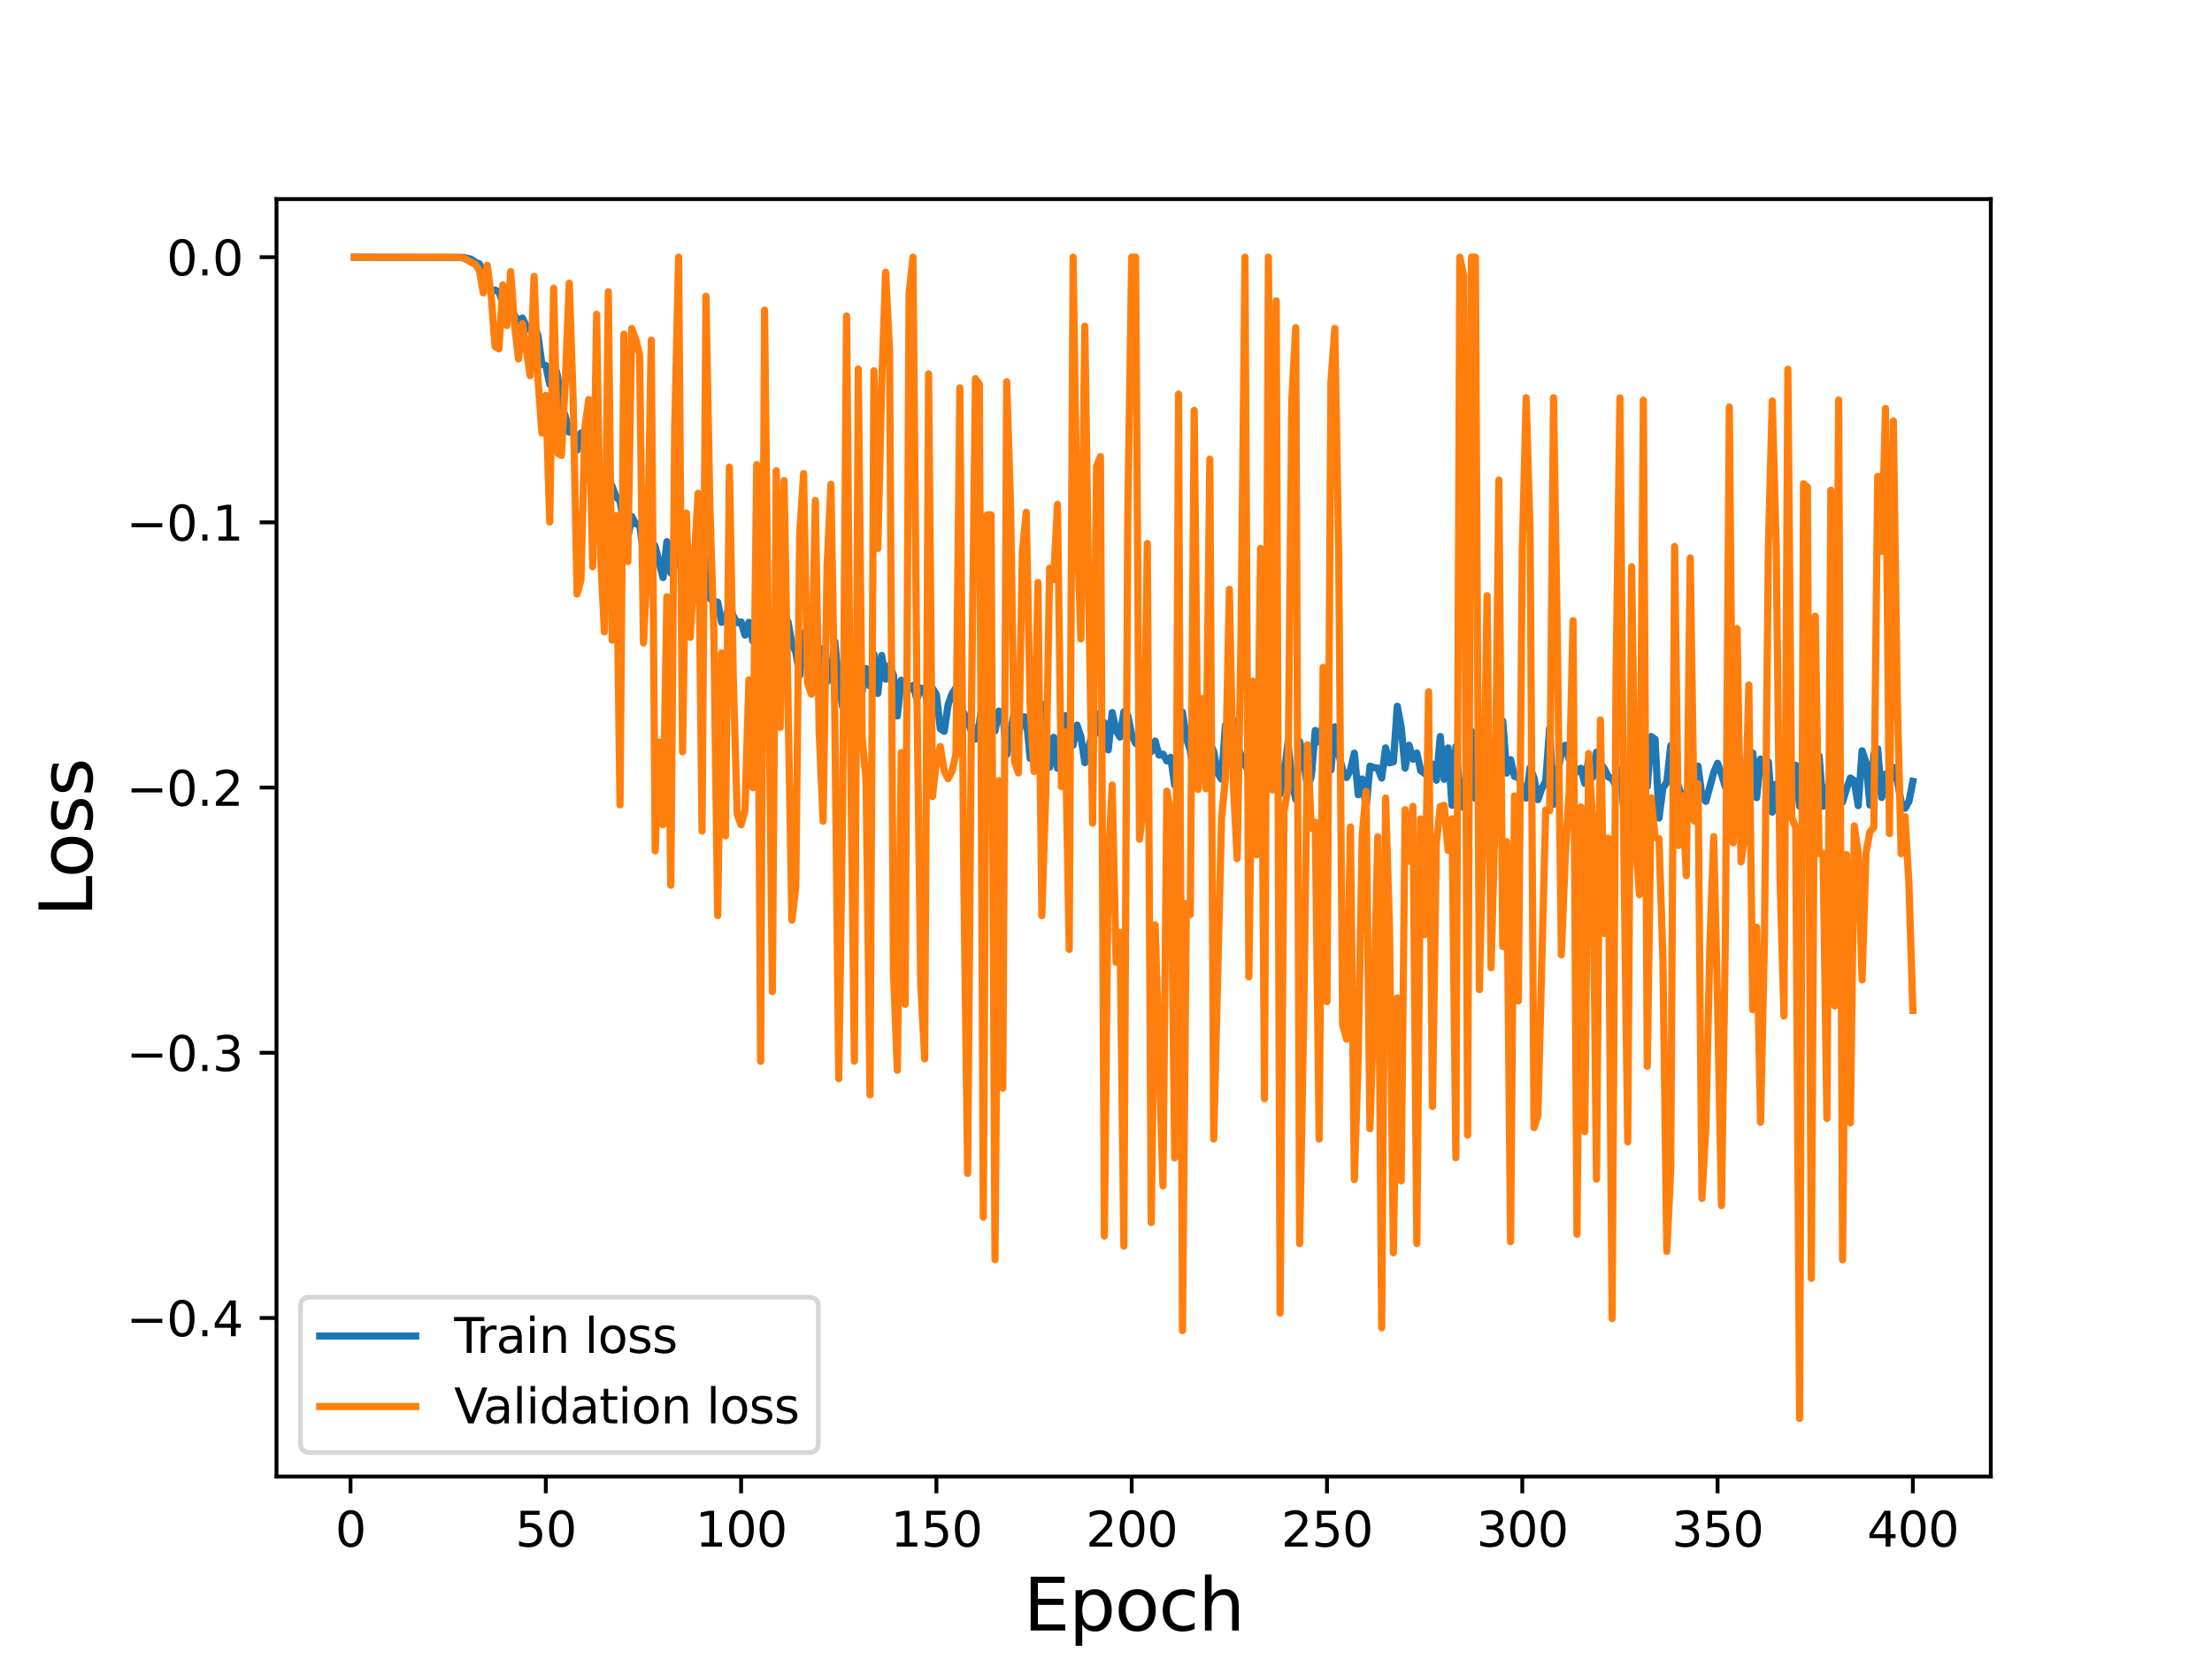 <?xml version="1.0" encoding="utf-8" standalone="no"?>
<!DOCTYPE svg PUBLIC "-//W3C//DTD SVG 1.1//EN"
  "http://www.w3.org/Graphics/SVG/1.1/DTD/svg11.dtd">
<svg height="345.6pt" version="1.1" viewBox="0 0 460.8 345.6" width="460.8pt" xmlns="http://www.w3.org/2000/svg" xmlns:xlink="http://www.w3.org/1999/xlink">
 <defs>
  <style type="text/css">*{stroke-linecap:butt;stroke-linejoin:round;}</style>
 </defs>
 <g id="figure_1">
  <g id="patch_1">
   <path d="M 0 345.6 
L 460.8 345.6 
L 460.8 0 
L 0 0 
z
" style="fill:#ffffff;"/>
  </g>
  <g id="axes_1">
   <g id="patch_2">
    <path d="M 57.6 307.584 
L 414.72 307.584 
L 414.72 41.472 
L 57.6 41.472 
z
" style="fill:#ffffff;"/>
   </g>
   <g id="matplotlib.axis_1">
    <g id="xtick_1">
     <g id="line2d_1">
      <defs>
       <path d="M 0 0 
L 0 3.5 
" id="me8b0491715" style="stroke:#000000;stroke-width:0.8;"/>
      </defs>
      <g>
       <use style="stroke:#000000;stroke-width:0.8;" x="73.019" xlink:href="#me8b0491715" y="307.584"/>
      </g>
     </g>
     <g id="text_1">
      <!-- 0 -->
      <g transform="translate(69.838 322.182)scale(0.1 -0.1)">
       <defs>
        <path d="M 2034 4250 
Q 1547 4250 1301 3770 
Q 1056 3291 1056 2328 
Q 1056 1369 1301 889 
Q 1547 409 2034 409 
Q 2525 409 2770 889 
Q 3016 1369 3016 2328 
Q 3016 3291 2770 3770 
Q 2525 4250 2034 4250 
z
M 2034 4750 
Q 2819 4750 3233 4129 
Q 3647 3509 3647 2328 
Q 3647 1150 3233 529 
Q 2819 -91 2034 -91 
Q 1250 -91 836 529 
Q 422 1150 422 2328 
Q 422 3509 836 4129 
Q 1250 4750 2034 4750 
z
" id="DejaVuSans-30" transform="scale(0.016)"/>
       </defs>
       <use xlink:href="#DejaVuSans-30"/>
      </g>
     </g>
    </g>
    <g id="xtick_2">
     <g id="line2d_2">
      <g>
       <use style="stroke:#000000;stroke-width:0.8;" x="113.703" xlink:href="#me8b0491715" y="307.584"/>
      </g>
     </g>
     <g id="text_2">
      <!-- 50 -->
      <g transform="translate(107.34 322.182)scale(0.1 -0.1)">
       <defs>
        <path d="M 691 4666 
L 3169 4666 
L 3169 4134 
L 1269 4134 
L 1269 2991 
Q 1406 3038 1543 3061 
Q 1681 3084 1819 3084 
Q 2600 3084 3056 2656 
Q 3513 2228 3513 1497 
Q 3513 744 3044 326 
Q 2575 -91 1722 -91 
Q 1428 -91 1123 -41 
Q 819 9 494 109 
L 494 744 
Q 775 591 1075 516 
Q 1375 441 1709 441 
Q 2250 441 2565 725 
Q 2881 1009 2881 1497 
Q 2881 1984 2565 2268 
Q 2250 2553 1709 2553 
Q 1456 2553 1204 2497 
Q 953 2441 691 2322 
L 691 4666 
z
" id="DejaVuSans-35" transform="scale(0.016)"/>
       </defs>
       <use xlink:href="#DejaVuSans-35"/>
       <use x="63.623" xlink:href="#DejaVuSans-30"/>
      </g>
     </g>
    </g>
    <g id="xtick_3">
     <g id="line2d_3">
      <g>
       <use style="stroke:#000000;stroke-width:0.8;" x="154.386" xlink:href="#me8b0491715" y="307.584"/>
      </g>
     </g>
     <g id="text_3">
      <!-- 100 -->
      <g transform="translate(144.842 322.182)scale(0.1 -0.1)">
       <defs>
        <path d="M 794 531 
L 1825 531 
L 1825 4091 
L 703 3866 
L 703 4441 
L 1819 4666 
L 2450 4666 
L 2450 531 
L 3481 531 
L 3481 0 
L 794 0 
L 794 531 
z
" id="DejaVuSans-31" transform="scale(0.016)"/>
       </defs>
       <use xlink:href="#DejaVuSans-31"/>
       <use x="63.623" xlink:href="#DejaVuSans-30"/>
       <use x="127.246" xlink:href="#DejaVuSans-30"/>
      </g>
     </g>
    </g>
    <g id="xtick_4">
     <g id="line2d_4">
      <g>
       <use style="stroke:#000000;stroke-width:0.8;" x="195.07" xlink:href="#me8b0491715" y="307.584"/>
      </g>
     </g>
     <g id="text_4">
      <!-- 150 -->
      <g transform="translate(185.526 322.182)scale(0.1 -0.1)">
       <use xlink:href="#DejaVuSans-31"/>
       <use x="63.623" xlink:href="#DejaVuSans-35"/>
       <use x="127.246" xlink:href="#DejaVuSans-30"/>
      </g>
     </g>
    </g>
    <g id="xtick_5">
     <g id="line2d_5">
      <g>
       <use style="stroke:#000000;stroke-width:0.8;" x="235.753" xlink:href="#me8b0491715" y="307.584"/>
      </g>
     </g>
     <g id="text_5">
      <!-- 200 -->
      <g transform="translate(226.209 322.182)scale(0.1 -0.1)">
       <defs>
        <path d="M 1228 531 
L 3431 531 
L 3431 0 
L 469 0 
L 469 531 
Q 828 903 1448 1529 
Q 2069 2156 2228 2338 
Q 2531 2678 2651 2914 
Q 2772 3150 2772 3378 
Q 2772 3750 2511 3984 
Q 2250 4219 1831 4219 
Q 1534 4219 1204 4116 
Q 875 4013 500 3803 
L 500 4441 
Q 881 4594 1212 4672 
Q 1544 4750 1819 4750 
Q 2544 4750 2975 4387 
Q 3406 4025 3406 3419 
Q 3406 3131 3298 2873 
Q 3191 2616 2906 2266 
Q 2828 2175 2409 1742 
Q 1991 1309 1228 531 
z
" id="DejaVuSans-32" transform="scale(0.016)"/>
       </defs>
       <use xlink:href="#DejaVuSans-32"/>
       <use x="63.623" xlink:href="#DejaVuSans-30"/>
       <use x="127.246" xlink:href="#DejaVuSans-30"/>
      </g>
     </g>
    </g>
    <g id="xtick_6">
     <g id="line2d_6">
      <g>
       <use style="stroke:#000000;stroke-width:0.8;" x="276.437" xlink:href="#me8b0491715" y="307.584"/>
      </g>
     </g>
     <g id="text_6">
      <!-- 250 -->
      <g transform="translate(266.893 322.182)scale(0.1 -0.1)">
       <use xlink:href="#DejaVuSans-32"/>
       <use x="63.623" xlink:href="#DejaVuSans-35"/>
       <use x="127.246" xlink:href="#DejaVuSans-30"/>
      </g>
     </g>
    </g>
    <g id="xtick_7">
     <g id="line2d_7">
      <g>
       <use style="stroke:#000000;stroke-width:0.8;" x="317.12" xlink:href="#me8b0491715" y="307.584"/>
      </g>
     </g>
     <g id="text_7">
      <!-- 300 -->
      <g transform="translate(307.576 322.182)scale(0.1 -0.1)">
       <defs>
        <path d="M 2597 2516 
Q 3050 2419 3304 2112 
Q 3559 1806 3559 1356 
Q 3559 666 3084 287 
Q 2609 -91 1734 -91 
Q 1441 -91 1130 -33 
Q 819 25 488 141 
L 488 750 
Q 750 597 1062 519 
Q 1375 441 1716 441 
Q 2309 441 2620 675 
Q 2931 909 2931 1356 
Q 2931 1769 2642 2001 
Q 2353 2234 1838 2234 
L 1294 2234 
L 1294 2753 
L 1863 2753 
Q 2328 2753 2575 2939 
Q 2822 3125 2822 3475 
Q 2822 3834 2567 4026 
Q 2313 4219 1838 4219 
Q 1578 4219 1281 4162 
Q 984 4106 628 3988 
L 628 4550 
Q 988 4650 1302 4700 
Q 1616 4750 1894 4750 
Q 2613 4750 3031 4423 
Q 3450 4097 3450 3541 
Q 3450 3153 3228 2886 
Q 3006 2619 2597 2516 
z
" id="DejaVuSans-33" transform="scale(0.016)"/>
       </defs>
       <use xlink:href="#DejaVuSans-33"/>
       <use x="63.623" xlink:href="#DejaVuSans-30"/>
       <use x="127.246" xlink:href="#DejaVuSans-30"/>
      </g>
     </g>
    </g>
    <g id="xtick_8">
     <g id="line2d_8">
      <g>
       <use style="stroke:#000000;stroke-width:0.8;" x="357.804" xlink:href="#me8b0491715" y="307.584"/>
      </g>
     </g>
     <g id="text_8">
      <!-- 350 -->
      <g transform="translate(348.26 322.182)scale(0.1 -0.1)">
       <use xlink:href="#DejaVuSans-33"/>
       <use x="63.623" xlink:href="#DejaVuSans-35"/>
       <use x="127.246" xlink:href="#DejaVuSans-30"/>
      </g>
     </g>
    </g>
    <g id="xtick_9">
     <g id="line2d_9">
      <g>
       <use style="stroke:#000000;stroke-width:0.8;" x="398.487" xlink:href="#me8b0491715" y="307.584"/>
      </g>
     </g>
     <g id="text_9">
      <!-- 400 -->
      <g transform="translate(388.944 322.182)scale(0.1 -0.1)">
       <defs>
        <path d="M 2419 4116 
L 825 1625 
L 2419 1625 
L 2419 4116 
z
M 2253 4666 
L 3047 4666 
L 3047 1625 
L 3713 1625 
L 3713 1100 
L 3047 1100 
L 3047 0 
L 2419 0 
L 2419 1100 
L 313 1100 
L 313 1709 
L 2253 4666 
z
" id="DejaVuSans-34" transform="scale(0.016)"/>
       </defs>
       <use xlink:href="#DejaVuSans-34"/>
       <use x="63.623" xlink:href="#DejaVuSans-30"/>
       <use x="127.246" xlink:href="#DejaVuSans-30"/>
      </g>
     </g>
    </g>
    <g id="text_10">
     <!-- Epoch -->
     <g transform="translate(213.194 339.66)scale(0.15 -0.15)">
      <defs>
       <path d="M 628 4666 
L 3578 4666 
L 3578 4134 
L 1259 4134 
L 1259 2753 
L 3481 2753 
L 3481 2222 
L 1259 2222 
L 1259 531 
L 3634 531 
L 3634 0 
L 628 0 
L 628 4666 
z
" id="DejaVuSans-45" transform="scale(0.016)"/>
       <path d="M 1159 525 
L 1159 -1331 
L 581 -1331 
L 581 3500 
L 1159 3500 
L 1159 2969 
Q 1341 3281 1617 3432 
Q 1894 3584 2278 3584 
Q 2916 3584 3314 3078 
Q 3713 2572 3713 1747 
Q 3713 922 3314 415 
Q 2916 -91 2278 -91 
Q 1894 -91 1617 61 
Q 1341 213 1159 525 
z
M 3116 1747 
Q 3116 2381 2855 2742 
Q 2594 3103 2138 3103 
Q 1681 3103 1420 2742 
Q 1159 2381 1159 1747 
Q 1159 1113 1420 752 
Q 1681 391 2138 391 
Q 2594 391 2855 752 
Q 3116 1113 3116 1747 
z
" id="DejaVuSans-70" transform="scale(0.016)"/>
       <path d="M 1959 3097 
Q 1497 3097 1228 2736 
Q 959 2375 959 1747 
Q 959 1119 1226 758 
Q 1494 397 1959 397 
Q 2419 397 2687 759 
Q 2956 1122 2956 1747 
Q 2956 2369 2687 2733 
Q 2419 3097 1959 3097 
z
M 1959 3584 
Q 2709 3584 3137 3096 
Q 3566 2609 3566 1747 
Q 3566 888 3137 398 
Q 2709 -91 1959 -91 
Q 1206 -91 779 398 
Q 353 888 353 1747 
Q 353 2609 779 3096 
Q 1206 3584 1959 3584 
z
" id="DejaVuSans-6f" transform="scale(0.016)"/>
       <path d="M 3122 3366 
L 3122 2828 
Q 2878 2963 2633 3030 
Q 2388 3097 2138 3097 
Q 1578 3097 1268 2742 
Q 959 2388 959 1747 
Q 959 1106 1268 751 
Q 1578 397 2138 397 
Q 2388 397 2633 464 
Q 2878 531 3122 666 
L 3122 134 
Q 2881 22 2623 -34 
Q 2366 -91 2075 -91 
Q 1284 -91 818 406 
Q 353 903 353 1747 
Q 353 2603 823 3093 
Q 1294 3584 2113 3584 
Q 2378 3584 2631 3529 
Q 2884 3475 3122 3366 
z
" id="DejaVuSans-63" transform="scale(0.016)"/>
       <path d="M 3513 2113 
L 3513 0 
L 2938 0 
L 2938 2094 
Q 2938 2591 2744 2837 
Q 2550 3084 2163 3084 
Q 1697 3084 1428 2787 
Q 1159 2491 1159 1978 
L 1159 0 
L 581 0 
L 581 4863 
L 1159 4863 
L 1159 2956 
Q 1366 3272 1645 3428 
Q 1925 3584 2291 3584 
Q 2894 3584 3203 3211 
Q 3513 2838 3513 2113 
z
" id="DejaVuSans-68" transform="scale(0.016)"/>
      </defs>
      <use xlink:href="#DejaVuSans-45"/>
      <use x="63.184" xlink:href="#DejaVuSans-70"/>
      <use x="126.66" xlink:href="#DejaVuSans-6f"/>
      <use x="187.842" xlink:href="#DejaVuSans-63"/>
      <use x="242.822" xlink:href="#DejaVuSans-68"/>
     </g>
    </g>
   </g>
   <g id="matplotlib.axis_2">
    <g id="ytick_1">
     <g id="line2d_10">
      <defs>
       <path d="M 0 0 
L -3.5 0 
" id="m5f393199b8" style="stroke:#000000;stroke-width:0.8;"/>
      </defs>
      <g>
       <use style="stroke:#000000;stroke-width:0.8;" x="57.6" xlink:href="#m5f393199b8" y="274.562"/>
      </g>
     </g>
     <g id="text_11">
      <!-- −0.4 -->
      <g transform="translate(26.317 278.361)scale(0.1 -0.1)">
       <defs>
        <path d="M 678 2272 
L 4684 2272 
L 4684 1741 
L 678 1741 
L 678 2272 
z
" id="DejaVuSans-2212" transform="scale(0.016)"/>
        <path d="M 684 794 
L 1344 794 
L 1344 0 
L 684 0 
L 684 794 
z
" id="DejaVuSans-2e" transform="scale(0.016)"/>
       </defs>
       <use xlink:href="#DejaVuSans-2212"/>
       <use x="83.789" xlink:href="#DejaVuSans-30"/>
       <use x="147.412" xlink:href="#DejaVuSans-2e"/>
       <use x="179.199" xlink:href="#DejaVuSans-34"/>
      </g>
     </g>
    </g>
    <g id="ytick_2">
     <g id="line2d_11">
      <g>
       <use style="stroke:#000000;stroke-width:0.8;" x="57.6" xlink:href="#m5f393199b8" y="219.314"/>
      </g>
     </g>
     <g id="text_12">
      <!-- −0.3 -->
      <g transform="translate(26.317 223.113)scale(0.1 -0.1)">
       <use xlink:href="#DejaVuSans-2212"/>
       <use x="83.789" xlink:href="#DejaVuSans-30"/>
       <use x="147.412" xlink:href="#DejaVuSans-2e"/>
       <use x="179.199" xlink:href="#DejaVuSans-33"/>
      </g>
     </g>
    </g>
    <g id="ytick_3">
     <g id="line2d_12">
      <g>
       <use style="stroke:#000000;stroke-width:0.8;" x="57.6" xlink:href="#m5f393199b8" y="164.066"/>
      </g>
     </g>
     <g id="text_13">
      <!-- −0.2 -->
      <g transform="translate(26.317 167.865)scale(0.1 -0.1)">
       <use xlink:href="#DejaVuSans-2212"/>
       <use x="83.789" xlink:href="#DejaVuSans-30"/>
       <use x="147.412" xlink:href="#DejaVuSans-2e"/>
       <use x="179.199" xlink:href="#DejaVuSans-32"/>
      </g>
     </g>
    </g>
    <g id="ytick_4">
     <g id="line2d_13">
      <g>
       <use style="stroke:#000000;stroke-width:0.8;" x="57.6" xlink:href="#m5f393199b8" y="108.818"/>
      </g>
     </g>
     <g id="text_14">
      <!-- −0.1 -->
      <g transform="translate(26.317 112.617)scale(0.1 -0.1)">
       <use xlink:href="#DejaVuSans-2212"/>
       <use x="83.789" xlink:href="#DejaVuSans-30"/>
       <use x="147.412" xlink:href="#DejaVuSans-2e"/>
       <use x="179.199" xlink:href="#DejaVuSans-31"/>
      </g>
     </g>
    </g>
    <g id="ytick_5">
     <g id="line2d_14">
      <g>
       <use style="stroke:#000000;stroke-width:0.8;" x="57.6" xlink:href="#m5f393199b8" y="53.57"/>
      </g>
     </g>
     <g id="text_15">
      <!-- 0.0 -->
      <g transform="translate(34.697 57.369)scale(0.1 -0.1)">
       <use xlink:href="#DejaVuSans-30"/>
       <use x="63.623" xlink:href="#DejaVuSans-2e"/>
       <use x="95.41" xlink:href="#DejaVuSans-30"/>
      </g>
     </g>
    </g>
    <g id="text_16">
     <!-- Loss -->
     <g transform="translate(19.198 190.979)rotate(-90)scale(0.15 -0.15)">
      <defs>
       <path d="M 628 4666 
L 1259 4666 
L 1259 531 
L 3531 531 
L 3531 0 
L 628 0 
L 628 4666 
z
" id="DejaVuSans-4c" transform="scale(0.016)"/>
       <path d="M 2834 3397 
L 2834 2853 
Q 2591 2978 2328 3040 
Q 2066 3103 1784 3103 
Q 1356 3103 1142 2972 
Q 928 2841 928 2578 
Q 928 2378 1081 2264 
Q 1234 2150 1697 2047 
L 1894 2003 
Q 2506 1872 2764 1633 
Q 3022 1394 3022 966 
Q 3022 478 2636 193 
Q 2250 -91 1575 -91 
Q 1294 -91 989 -36 
Q 684 19 347 128 
L 347 722 
Q 666 556 975 473 
Q 1284 391 1588 391 
Q 1994 391 2212 530 
Q 2431 669 2431 922 
Q 2431 1156 2273 1281 
Q 2116 1406 1581 1522 
L 1381 1569 
Q 847 1681 609 1914 
Q 372 2147 372 2553 
Q 372 3047 722 3315 
Q 1072 3584 1716 3584 
Q 2034 3584 2315 3537 
Q 2597 3491 2834 3397 
z
" id="DejaVuSans-73" transform="scale(0.016)"/>
      </defs>
      <use xlink:href="#DejaVuSans-4c"/>
      <use x="53.963" xlink:href="#DejaVuSans-6f"/>
      <use x="115.145" xlink:href="#DejaVuSans-73"/>
      <use x="167.244" xlink:href="#DejaVuSans-73"/>
     </g>
    </g>
   </g>
   <g id="line2d_15">
    <path clip-path="url(#pfd15a00ed7)" d="M 73.833 53.57 
L 96.616 53.637 
L 98.243 54.042 
L 99.057 54.657 
L 99.87 54.982 
L 101.498 58.25 
L 102.311 60.852 
L 103.125 60.421 
L 103.939 60.811 
L 104.752 63.134 
L 105.566 62.184 
L 107.193 65.684 
L 108.007 66.927 
L 108.821 66.252 
L 109.634 67.921 
L 110.448 68.719 
L 111.262 67.629 
L 112.075 69.935 
L 112.889 75.872 
L 113.703 76.153 
L 114.516 80.052 
L 115.33 75.137 
L 116.144 78.326 
L 116.957 84.482 
L 117.771 86.753 
L 118.585 90.022 
L 119.398 89.694 
L 120.212 93.783 
L 121.026 90.202 
L 121.839 91.229 
L 122.653 99.284 
L 123.467 97.056 
L 124.28 98.202 
L 125.094 101.222 
L 125.908 98.814 
L 126.721 99.701 
L 127.535 101.362 
L 128.349 103.512 
L 129.162 104.34 
L 129.976 109.181 
L 130.79 112.018 
L 131.603 107.593 
L 132.417 109.138 
L 133.231 109.178 
L 134.044 115.216 
L 134.858 113.168 
L 135.672 112.572 
L 136.485 113.84 
L 138.113 120.318 
L 138.926 112.844 
L 139.74 119.371 
L 140.554 117.793 
L 141.367 112.882 
L 142.181 119.719 
L 142.995 119.993 
L 143.808 122.497 
L 144.622 120.432 
L 145.436 124.832 
L 146.249 122.969 
L 147.063 116.468 
L 147.877 124.638 
L 148.69 125.332 
L 149.504 125.447 
L 150.318 129.64 
L 151.131 129.299 
L 151.945 125.79 
L 152.759 128.349 
L 153.572 129.717 
L 154.386 129.56 
L 155.2 132.305 
L 156.013 129.64 
L 156.827 133.549 
L 157.641 129.408 
L 158.454 130.239 
L 159.268 137.178 
L 160.082 131.32 
L 160.895 132.933 
L 161.709 131.014 
L 162.523 134.783 
L 163.336 128.353 
L 164.15 129.495 
L 164.964 134.095 
L 165.777 135.837 
L 166.591 140.685 
L 167.405 131.838 
L 168.219 138.078 
L 169.032 137.555 
L 169.846 134.991 
L 170.66 141.458 
L 171.473 135.113 
L 172.287 142.01 
L 173.101 140.456 
L 173.914 133.686 
L 174.728 142.561 
L 175.542 147.254 
L 176.355 140.678 
L 177.169 141.817 
L 177.983 139.113 
L 178.796 137.068 
L 179.61 144.055 
L 180.424 139.258 
L 181.237 142.912 
L 182.051 136.285 
L 182.865 144.461 
L 183.678 136.555 
L 184.492 141.475 
L 185.306 138.597 
L 186.119 140.643 
L 186.933 149.151 
L 187.747 141.71 
L 188.56 142.323 
L 189.374 143.527 
L 190.188 142.773 
L 191.001 145.6 
L 191.815 143.342 
L 192.629 143.556 
L 193.442 147.794 
L 194.256 143.376 
L 195.07 144.693 
L 195.883 151.817 
L 196.697 152.339 
L 197.511 146.803 
L 198.324 144.525 
L 199.138 143.29 
L 199.952 149.049 
L 200.765 148.552 
L 201.579 150.045 
L 202.393 152.543 
L 203.206 153.968 
L 204.02 150.691 
L 204.834 145.23 
L 205.647 150.385 
L 206.461 148.897 
L 207.275 152.246 
L 208.088 148.124 
L 208.902 148.711 
L 209.716 157.208 
L 211.343 148.015 
L 212.157 153.117 
L 212.97 149.273 
L 213.784 149.417 
L 214.598 157.982 
L 215.411 154.457 
L 216.225 156.554 
L 217.039 146.665 
L 217.852 155.673 
L 218.666 159.82 
L 219.48 153.594 
L 220.293 160.038 
L 221.107 152 
L 221.921 149.089 
L 222.734 155.118 
L 223.548 155.238 
L 224.362 151.053 
L 225.175 153.483 
L 225.989 158.873 
L 226.803 155.819 
L 228.43 148.711 
L 229.244 152.908 
L 230.057 150.536 
L 230.871 156.207 
L 231.685 148.445 
L 232.498 152.192 
L 233.312 153.548 
L 234.126 148.29 
L 234.939 149.051 
L 235.753 153.054 
L 236.567 154.838 
L 237.381 155.442 
L 238.194 153.972 
L 239.008 155.42 
L 239.822 156.582 
L 240.635 154.378 
L 241.449 157.294 
L 242.263 157.096 
L 243.076 158.507 
L 243.89 157.771 
L 244.704 163.572 
L 245.517 158.64 
L 246.331 148.363 
L 247.145 153.722 
L 247.958 156.361 
L 248.772 161.573 
L 249.586 157.399 
L 250.399 156.009 
L 251.213 158.074 
L 252.027 154.765 
L 252.84 156.552 
L 253.654 161.028 
L 254.468 162.318 
L 255.281 151.082 
L 256.095 151.14 
L 256.909 150.032 
L 257.722 155.134 
L 258.536 157.4 
L 260.163 161.029 
L 260.977 156.421 
L 261.791 166.91 
L 262.604 163.547 
L 263.418 156.451 
L 264.232 160.14 
L 265.045 153.009 
L 265.859 153.488 
L 266.673 165.376 
L 267.486 161.925 
L 268.3 154.703 
L 269.114 162.494 
L 269.927 166.555 
L 270.741 154.489 
L 271.555 157.67 
L 272.368 164.315 
L 273.182 161.631 
L 273.996 152.17 
L 274.809 154.594 
L 275.623 150.802 
L 276.437 157.038 
L 277.25 160.416 
L 278.064 151.405 
L 278.878 157.095 
L 279.691 160.369 
L 280.505 161.979 
L 281.319 160.437 
L 282.132 156.896 
L 282.946 165.555 
L 283.76 162.28 
L 284.573 168.335 
L 285.387 159.603 
L 286.201 159.903 
L 287.014 160 
L 287.828 162.094 
L 288.642 155.799 
L 289.455 158.916 
L 290.269 158.688 
L 291.083 147.116 
L 291.896 151.52 
L 292.71 160.022 
L 293.524 155.253 
L 294.337 158.149 
L 295.151 156.87 
L 295.965 160.533 
L 296.778 161.146 
L 297.592 161.552 
L 298.406 159.174 
L 299.219 162.54 
L 300.033 153.422 
L 300.847 162.346 
L 301.66 155.808 
L 302.474 167.753 
L 303.288 155.552 
L 304.101 164.312 
L 304.915 168.224 
L 306.543 152.36 
L 307.356 166.318 
L 308.17 155.652 
L 308.984 162.426 
L 309.797 163.837 
L 310.611 156.668 
L 312.238 153.889 
L 313.052 150.2 
L 313.866 161.048 
L 314.679 158.259 
L 315.493 161.757 
L 316.307 161.791 
L 317.12 164.316 
L 317.934 166.256 
L 318.748 159.919 
L 319.561 162.053 
L 320.375 166.592 
L 321.189 164.228 
L 322.002 162.747 
L 322.816 151.704 
L 323.63 167.573 
L 324.443 161.43 
L 325.257 156.775 
L 326.071 155.251 
L 326.884 158.236 
L 327.698 159.248 
L 328.512 160.803 
L 329.325 160.043 
L 330.139 163.194 
L 330.953 158.066 
L 331.766 161.941 
L 332.58 156.693 
L 333.394 159.034 
L 334.207 160.142 
L 335.021 161.813 
L 335.835 162.195 
L 336.648 163.802 
L 337.462 160.317 
L 338.276 168.632 
L 339.089 163.171 
L 339.903 165.312 
L 340.717 161.185 
L 341.53 165.83 
L 342.344 164.529 
L 343.158 163.876 
L 343.971 153.418 
L 344.785 154.025 
L 345.599 170.415 
L 346.412 164.107 
L 347.226 162.957 
L 348.04 155.346 
L 348.853 164.45 
L 349.667 163.768 
L 350.481 166.422 
L 351.294 165.088 
L 352.108 164.803 
L 352.922 161.996 
L 353.735 159.599 
L 354.549 165.965 
L 355.363 166.946 
L 356.99 160.954 
L 357.804 159.012 
L 358.617 161.276 
L 359.431 163.924 
L 360.245 160.645 
L 361.058 164.624 
L 361.872 154.673 
L 362.686 160.295 
L 363.499 164.386 
L 364.313 163.409 
L 365.127 156.859 
L 365.94 166.171 
L 366.754 158.134 
L 367.568 160.407 
L 368.381 158.693 
L 369.195 169.183 
L 370.009 163.368 
L 370.822 169.033 
L 371.636 162.956 
L 372.45 168.874 
L 374.077 159.409 
L 374.891 167.953 
L 375.704 161.711 
L 376.518 161.112 
L 377.332 164.809 
L 378.146 159.057 
L 378.959 157.484 
L 379.773 167.959 
L 380.587 164.733 
L 381.4 162.051 
L 382.214 168.092 
L 383.028 166.918 
L 383.841 167.076 
L 384.655 164.325 
L 385.469 162.079 
L 386.282 162.653 
L 387.096 167.837 
L 387.91 156.405 
L 388.723 158.877 
L 389.537 167.699 
L 390.351 157.091 
L 391.164 156.018 
L 391.978 166.127 
L 392.792 161.248 
L 393.605 163.152 
L 394.419 159.868 
L 395.233 162.519 
L 396.046 167.068 
L 396.86 168.38 
L 397.674 166.918 
L 398.487 162.767 
L 398.487 162.767 
" style="fill:none;stroke:#1f77b4;stroke-linecap:square;stroke-width:1.5;"/>
   </g>
   <g id="line2d_16">
    <path clip-path="url(#pfd15a00ed7)" d="M 73.833 53.571 
L 95.802 53.583 
L 96.616 53.775 
L 99.057 55.118 
L 99.87 56.347 
L 100.684 61.042 
L 101.498 55.271 
L 102.311 61.395 
L 103.125 72.176 
L 103.939 72.685 
L 104.752 59.353 
L 105.566 67.81 
L 106.38 56.565 
L 107.193 67.629 
L 108.007 74.769 
L 108.821 67.407 
L 110.448 78.254 
L 111.262 57.58 
L 112.075 78.991 
L 112.889 90.225 
L 113.703 82.367 
L 114.516 108.734 
L 115.33 60.053 
L 116.144 94.392 
L 116.957 94.878 
L 117.771 79.25 
L 118.585 58.976 
L 119.398 83.215 
L 120.212 123.746 
L 121.026 120.822 
L 121.839 89.078 
L 122.653 83.231 
L 123.467 118.071 
L 124.28 65.477 
L 125.094 115.45 
L 125.908 131.615 
L 126.721 60.785 
L 127.535 133.364 
L 128.349 107.392 
L 129.162 167.68 
L 129.976 69.592 
L 130.79 116.978 
L 131.603 68.429 
L 132.417 70.65 
L 133.231 73.839 
L 134.044 133.943 
L 134.858 116.905 
L 135.672 70.859 
L 136.485 177.239 
L 137.299 154.581 
L 138.113 171.812 
L 138.926 124.318 
L 139.74 184.407 
L 140.554 89.018 
L 141.367 53.57 
L 142.181 156.608 
L 142.995 106.874 
L 143.808 132.764 
L 144.622 116.553 
L 145.436 102.76 
L 146.249 173.128 
L 147.063 61.713 
L 147.877 105.292 
L 148.69 131.038 
L 149.504 190.73 
L 150.318 136.012 
L 151.131 174.12 
L 151.945 97.303 
L 152.759 141.031 
L 153.572 169.63 
L 154.386 171.827 
L 155.2 168.763 
L 156.013 141.651 
L 156.827 164.094 
L 157.641 96.784 
L 158.454 221.083 
L 159.268 64.614 
L 160.895 206.568 
L 161.709 98.075 
L 162.523 151.533 
L 163.336 100.121 
L 164.964 191.667 
L 165.777 184.772 
L 166.591 111.137 
L 167.405 98.653 
L 168.219 142.29 
L 169.032 144.619 
L 169.846 104.267 
L 170.66 152.827 
L 171.473 171.067 
L 172.287 118.361 
L 173.101 100.899 
L 173.914 149.447 
L 174.728 224.699 
L 175.542 168.093 
L 176.355 65.816 
L 177.169 153.999 
L 177.983 221.054 
L 178.796 76.87 
L 179.61 153.766 
L 180.424 162.814 
L 181.237 228.083 
L 182.051 77.24 
L 182.865 114.264 
L 183.678 79.816 
L 184.492 56.718 
L 185.306 72.822 
L 186.119 202.299 
L 186.933 222.961 
L 187.747 156.793 
L 188.56 209.197 
L 189.374 61.258 
L 190.188 53.57 
L 191.001 143.484 
L 191.815 205.175 
L 192.629 220.58 
L 193.442 77.881 
L 194.256 165.937 
L 195.07 158.561 
L 195.883 155.513 
L 196.697 160.569 
L 197.511 162.211 
L 198.324 160.643 
L 199.138 157.109 
L 199.952 80.806 
L 200.765 181.818 
L 201.579 244.43 
L 202.393 146.368 
L 203.206 78.884 
L 204.02 80.059 
L 204.834 253.561 
L 205.647 107.245 
L 206.461 107.261 
L 207.275 262.403 
L 208.088 162.621 
L 208.902 226.677 
L 209.716 79.521 
L 210.529 105.801 
L 211.343 158.607 
L 212.157 161.031 
L 212.97 114.893 
L 213.784 106.719 
L 214.598 147.143 
L 215.411 160.711 
L 216.225 121.351 
L 217.039 190.748 
L 217.852 165.158 
L 218.666 118.347 
L 219.48 120.753 
L 220.293 105.069 
L 221.107 163.848 
L 221.921 152.465 
L 222.734 197.789 
L 223.548 53.57 
L 224.362 109.45 
L 225.175 133.083 
L 225.989 67.934 
L 226.803 124.519 
L 227.616 171.481 
L 228.43 97.127 
L 229.244 95.12 
L 230.057 257.487 
L 230.871 179.695 
L 231.685 163.537 
L 232.498 200.463 
L 233.312 194.238 
L 234.126 259.592 
L 234.939 106.917 
L 235.753 53.57 
L 236.567 53.57 
L 237.381 174.817 
L 238.194 167.909 
L 239.008 113.219 
L 239.822 254.684 
L 240.635 192.684 
L 242.263 247.054 
L 243.076 164.8 
L 243.89 169.53 
L 244.704 241.188 
L 245.517 82.095 
L 246.331 277.182 
L 247.145 188.166 
L 247.958 190.529 
L 248.772 85.479 
L 249.586 164.448 
L 250.399 145.485 
L 251.213 164.313 
L 252.027 95.661 
L 252.84 237.29 
L 254.468 170.48 
L 255.281 162.11 
L 256.095 122.771 
L 256.909 162.756 
L 257.722 178.868 
L 258.536 131.915 
L 259.35 53.57 
L 260.163 203.499 
L 260.977 141.889 
L 261.791 178.058 
L 262.604 114.252 
L 263.418 228.874 
L 264.232 53.57 
L 265.045 164.551 
L 265.859 62.66 
L 266.673 273.534 
L 267.486 169.019 
L 268.3 164.249 
L 269.114 83.058 
L 269.927 68.268 
L 270.741 259.066 
L 271.555 213.979 
L 272.368 155.166 
L 273.182 172.545 
L 273.996 171.286 
L 274.809 237.286 
L 275.623 139.022 
L 276.437 208.65 
L 277.25 79.593 
L 278.064 68.418 
L 278.878 115.991 
L 279.691 213.487 
L 280.505 216.462 
L 281.319 172.273 
L 282.132 245.712 
L 282.946 220.214 
L 283.76 174.122 
L 284.573 164.862 
L 285.387 235.139 
L 286.201 209.772 
L 287.014 174.323 
L 287.828 276.592 
L 288.642 166.238 
L 289.455 193.27 
L 290.269 260.978 
L 291.083 207.913 
L 291.896 245.999 
L 292.71 168.67 
L 293.524 179.42 
L 294.337 167.966 
L 295.151 259.053 
L 295.965 170.604 
L 296.778 194.713 
L 297.592 144.118 
L 298.406 230.504 
L 299.219 175.655 
L 300.033 168.002 
L 300.847 167.756 
L 301.66 177.164 
L 302.474 170.583 
L 303.288 241.182 
L 304.101 53.57 
L 304.915 57.486 
L 305.729 236.454 
L 306.543 53.57 
L 307.356 53.57 
L 308.17 206.141 
L 308.984 172.72 
L 309.797 124.093 
L 310.611 201.599 
L 311.425 171.341 
L 312.238 100.008 
L 313.052 197.211 
L 313.866 175.336 
L 314.679 258.658 
L 315.493 165.815 
L 316.307 208.516 
L 317.12 114.69 
L 317.934 82.856 
L 318.748 110.875 
L 319.561 234.906 
L 320.375 232.334 
L 322.002 168.755 
L 322.816 168.878 
L 323.63 82.859 
L 324.443 134.198 
L 325.257 198.916 
L 326.071 178.615 
L 326.884 164.93 
L 327.698 129.306 
L 328.512 257.123 
L 329.325 168.118 
L 330.139 235.733 
L 330.953 156.968 
L 331.766 170.57 
L 332.58 245.644 
L 333.394 149.989 
L 334.207 194.471 
L 335.021 174.609 
L 335.835 274.69 
L 336.648 141.199 
L 337.462 82.891 
L 338.276 177.51 
L 339.089 237.868 
L 339.903 118.064 
L 340.717 175.279 
L 341.53 186.382 
L 342.344 83.372 
L 343.158 222.131 
L 343.971 166.202 
L 344.785 174.432 
L 345.599 174.697 
L 346.412 199.544 
L 347.226 260.691 
L 348.04 243.769 
L 348.853 113.829 
L 349.667 176.131 
L 350.481 165.784 
L 351.294 182.406 
L 352.108 116.22 
L 352.922 171.02 
L 353.735 163.299 
L 354.549 249.648 
L 355.363 234.712 
L 356.176 197.71 
L 356.99 174.289 
L 357.804 209.164 
L 358.617 251.146 
L 359.431 194.778 
L 360.245 84.787 
L 361.058 175.575 
L 361.872 130.965 
L 362.686 179.549 
L 363.499 173.849 
L 364.313 142.697 
L 365.127 210.332 
L 365.94 193.174 
L 366.754 233.787 
L 367.568 195.759 
L 368.381 113.824 
L 369.195 83.547 
L 370.009 113.47 
L 370.822 183.373 
L 371.636 211.651 
L 372.45 76.938 
L 373.263 170.322 
L 374.077 172.447 
L 374.891 295.488 
L 375.704 100.777 
L 376.518 101.477 
L 377.332 266.303 
L 378.146 128.381 
L 378.959 177.82 
L 379.773 177.799 
L 380.587 232.993 
L 381.4 102.121 
L 382.214 209.559 
L 383.028 83.344 
L 383.841 262.439 
L 384.655 178.029 
L 385.469 233.923 
L 386.282 172.054 
L 387.096 177.738 
L 387.91 204.106 
L 388.723 177.644 
L 389.537 173.283 
L 390.351 172.351 
L 391.164 99.224 
L 391.978 114.857 
L 392.792 85.099 
L 393.605 173.64 
L 394.419 87.698 
L 395.233 145.139 
L 396.046 177.848 
L 396.86 170.112 
L 397.674 184.423 
L 398.487 210.483 
L 398.487 210.483 
" style="fill:none;stroke:#ff7f0e;stroke-linecap:square;stroke-width:1.5;"/>
   </g>
   <g id="patch_3">
    <path d="M 57.6 307.584 
L 57.6 41.472 
" style="fill:none;stroke:#000000;stroke-linecap:square;stroke-linejoin:miter;stroke-width:0.8;"/>
   </g>
   <g id="patch_4">
    <path d="M 414.72 307.584 
L 414.72 41.472 
" style="fill:none;stroke:#000000;stroke-linecap:square;stroke-linejoin:miter;stroke-width:0.8;"/>
   </g>
   <g id="patch_5">
    <path d="M 57.6 307.584 
L 414.72 307.584 
" style="fill:none;stroke:#000000;stroke-linecap:square;stroke-linejoin:miter;stroke-width:0.8;"/>
   </g>
   <g id="patch_6">
    <path d="M 57.6 41.472 
L 414.72 41.472 
" style="fill:none;stroke:#000000;stroke-linecap:square;stroke-linejoin:miter;stroke-width:0.8;"/>
   </g>
   <g id="legend_1">
    <g id="patch_7">
     <path d="M 64.6 302.584 
L 168.475 302.584 
Q 170.475 302.584 170.475 300.584 
L 170.475 272.228 
Q 170.475 270.228 168.475 270.228 
L 64.6 270.228 
Q 62.6 270.228 62.6 272.228 
L 62.6 300.584 
Q 62.6 302.584 64.6 302.584 
z
" style="fill:#ffffff;opacity:0.8;stroke:#cccccc;stroke-linejoin:miter;"/>
    </g>
    <g id="line2d_17">
     <path d="M 66.6 278.326 
L 86.6 278.326 
" style="fill:none;stroke:#1f77b4;stroke-linecap:square;stroke-width:1.5;"/>
    </g>
    <g id="line2d_18"/>
    <g id="text_17">
     <!-- Train loss -->
     <g transform="translate(94.6 281.826)scale(0.1 -0.1)">
      <defs>
       <path d="M -19 4666 
L 3928 4666 
L 3928 4134 
L 2272 4134 
L 2272 0 
L 1638 0 
L 1638 4134 
L -19 4134 
L -19 4666 
z
" id="DejaVuSans-54" transform="scale(0.016)"/>
       <path d="M 2631 2963 
Q 2534 3019 2420 3045 
Q 2306 3072 2169 3072 
Q 1681 3072 1420 2755 
Q 1159 2438 1159 1844 
L 1159 0 
L 581 0 
L 581 3500 
L 1159 3500 
L 1159 2956 
Q 1341 3275 1631 3429 
Q 1922 3584 2338 3584 
Q 2397 3584 2469 3576 
Q 2541 3569 2628 3553 
L 2631 2963 
z
" id="DejaVuSans-72" transform="scale(0.016)"/>
       <path d="M 2194 1759 
Q 1497 1759 1228 1600 
Q 959 1441 959 1056 
Q 959 750 1161 570 
Q 1363 391 1709 391 
Q 2188 391 2477 730 
Q 2766 1069 2766 1631 
L 2766 1759 
L 2194 1759 
z
M 3341 1997 
L 3341 0 
L 2766 0 
L 2766 531 
Q 2569 213 2275 61 
Q 1981 -91 1556 -91 
Q 1019 -91 701 211 
Q 384 513 384 1019 
Q 384 1609 779 1909 
Q 1175 2209 1959 2209 
L 2766 2209 
L 2766 2266 
Q 2766 2663 2505 2880 
Q 2244 3097 1772 3097 
Q 1472 3097 1187 3025 
Q 903 2953 641 2809 
L 641 3341 
Q 956 3463 1253 3523 
Q 1550 3584 1831 3584 
Q 2591 3584 2966 3190 
Q 3341 2797 3341 1997 
z
" id="DejaVuSans-61" transform="scale(0.016)"/>
       <path d="M 603 3500 
L 1178 3500 
L 1178 0 
L 603 0 
L 603 3500 
z
M 603 4863 
L 1178 4863 
L 1178 4134 
L 603 4134 
L 603 4863 
z
" id="DejaVuSans-69" transform="scale(0.016)"/>
       <path d="M 3513 2113 
L 3513 0 
L 2938 0 
L 2938 2094 
Q 2938 2591 2744 2837 
Q 2550 3084 2163 3084 
Q 1697 3084 1428 2787 
Q 1159 2491 1159 1978 
L 1159 0 
L 581 0 
L 581 3500 
L 1159 3500 
L 1159 2956 
Q 1366 3272 1645 3428 
Q 1925 3584 2291 3584 
Q 2894 3584 3203 3211 
Q 3513 2838 3513 2113 
z
" id="DejaVuSans-6e" transform="scale(0.016)"/>
       <path id="DejaVuSans-20" transform="scale(0.016)"/>
       <path d="M 603 4863 
L 1178 4863 
L 1178 0 
L 603 0 
L 603 4863 
z
" id="DejaVuSans-6c" transform="scale(0.016)"/>
      </defs>
      <use xlink:href="#DejaVuSans-54"/>
      <use x="46.334" xlink:href="#DejaVuSans-72"/>
      <use x="87.447" xlink:href="#DejaVuSans-61"/>
      <use x="148.727" xlink:href="#DejaVuSans-69"/>
      <use x="176.51" xlink:href="#DejaVuSans-6e"/>
      <use x="239.889" xlink:href="#DejaVuSans-20"/>
      <use x="271.676" xlink:href="#DejaVuSans-6c"/>
      <use x="299.459" xlink:href="#DejaVuSans-6f"/>
      <use x="360.641" xlink:href="#DejaVuSans-73"/>
      <use x="412.74" xlink:href="#DejaVuSans-73"/>
     </g>
    </g>
    <g id="line2d_19">
     <path d="M 66.6 293.004 
L 86.6 293.004 
" style="fill:none;stroke:#ff7f0e;stroke-linecap:square;stroke-width:1.5;"/>
    </g>
    <g id="line2d_20"/>
    <g id="text_18">
     <!-- Validation loss -->
     <g transform="translate(94.6 296.504)scale(0.1 -0.1)">
      <defs>
       <path d="M 1831 0 
L 50 4666 
L 709 4666 
L 2188 738 
L 3669 4666 
L 4325 4666 
L 2547 0 
L 1831 0 
z
" id="DejaVuSans-56" transform="scale(0.016)"/>
       <path d="M 2906 2969 
L 2906 4863 
L 3481 4863 
L 3481 0 
L 2906 0 
L 2906 525 
Q 2725 213 2448 61 
Q 2172 -91 1784 -91 
Q 1150 -91 751 415 
Q 353 922 353 1747 
Q 353 2572 751 3078 
Q 1150 3584 1784 3584 
Q 2172 3584 2448 3432 
Q 2725 3281 2906 2969 
z
M 947 1747 
Q 947 1113 1208 752 
Q 1469 391 1925 391 
Q 2381 391 2643 752 
Q 2906 1113 2906 1747 
Q 2906 2381 2643 2742 
Q 2381 3103 1925 3103 
Q 1469 3103 1208 2742 
Q 947 2381 947 1747 
z
" id="DejaVuSans-64" transform="scale(0.016)"/>
       <path d="M 1172 4494 
L 1172 3500 
L 2356 3500 
L 2356 3053 
L 1172 3053 
L 1172 1153 
Q 1172 725 1289 603 
Q 1406 481 1766 481 
L 2356 481 
L 2356 0 
L 1766 0 
Q 1100 0 847 248 
Q 594 497 594 1153 
L 594 3053 
L 172 3053 
L 172 3500 
L 594 3500 
L 594 4494 
L 1172 4494 
z
" id="DejaVuSans-74" transform="scale(0.016)"/>
      </defs>
      <use xlink:href="#DejaVuSans-56"/>
      <use x="60.658" xlink:href="#DejaVuSans-61"/>
      <use x="121.938" xlink:href="#DejaVuSans-6c"/>
      <use x="149.721" xlink:href="#DejaVuSans-69"/>
      <use x="177.504" xlink:href="#DejaVuSans-64"/>
      <use x="240.98" xlink:href="#DejaVuSans-61"/>
      <use x="302.26" xlink:href="#DejaVuSans-74"/>
      <use x="341.469" xlink:href="#DejaVuSans-69"/>
      <use x="369.252" xlink:href="#DejaVuSans-6f"/>
      <use x="430.434" xlink:href="#DejaVuSans-6e"/>
      <use x="493.812" xlink:href="#DejaVuSans-20"/>
      <use x="525.6" xlink:href="#DejaVuSans-6c"/>
      <use x="553.383" xlink:href="#DejaVuSans-6f"/>
      <use x="614.564" xlink:href="#DejaVuSans-73"/>
      <use x="666.664" xlink:href="#DejaVuSans-73"/>
     </g>
    </g>
   </g>
  </g>
 </g>
 <defs>
  <clipPath id="pfd15a00ed7">
   <rect height="266.112" width="357.12" x="57.6" y="41.472"/>
  </clipPath>
 </defs>
</svg>
